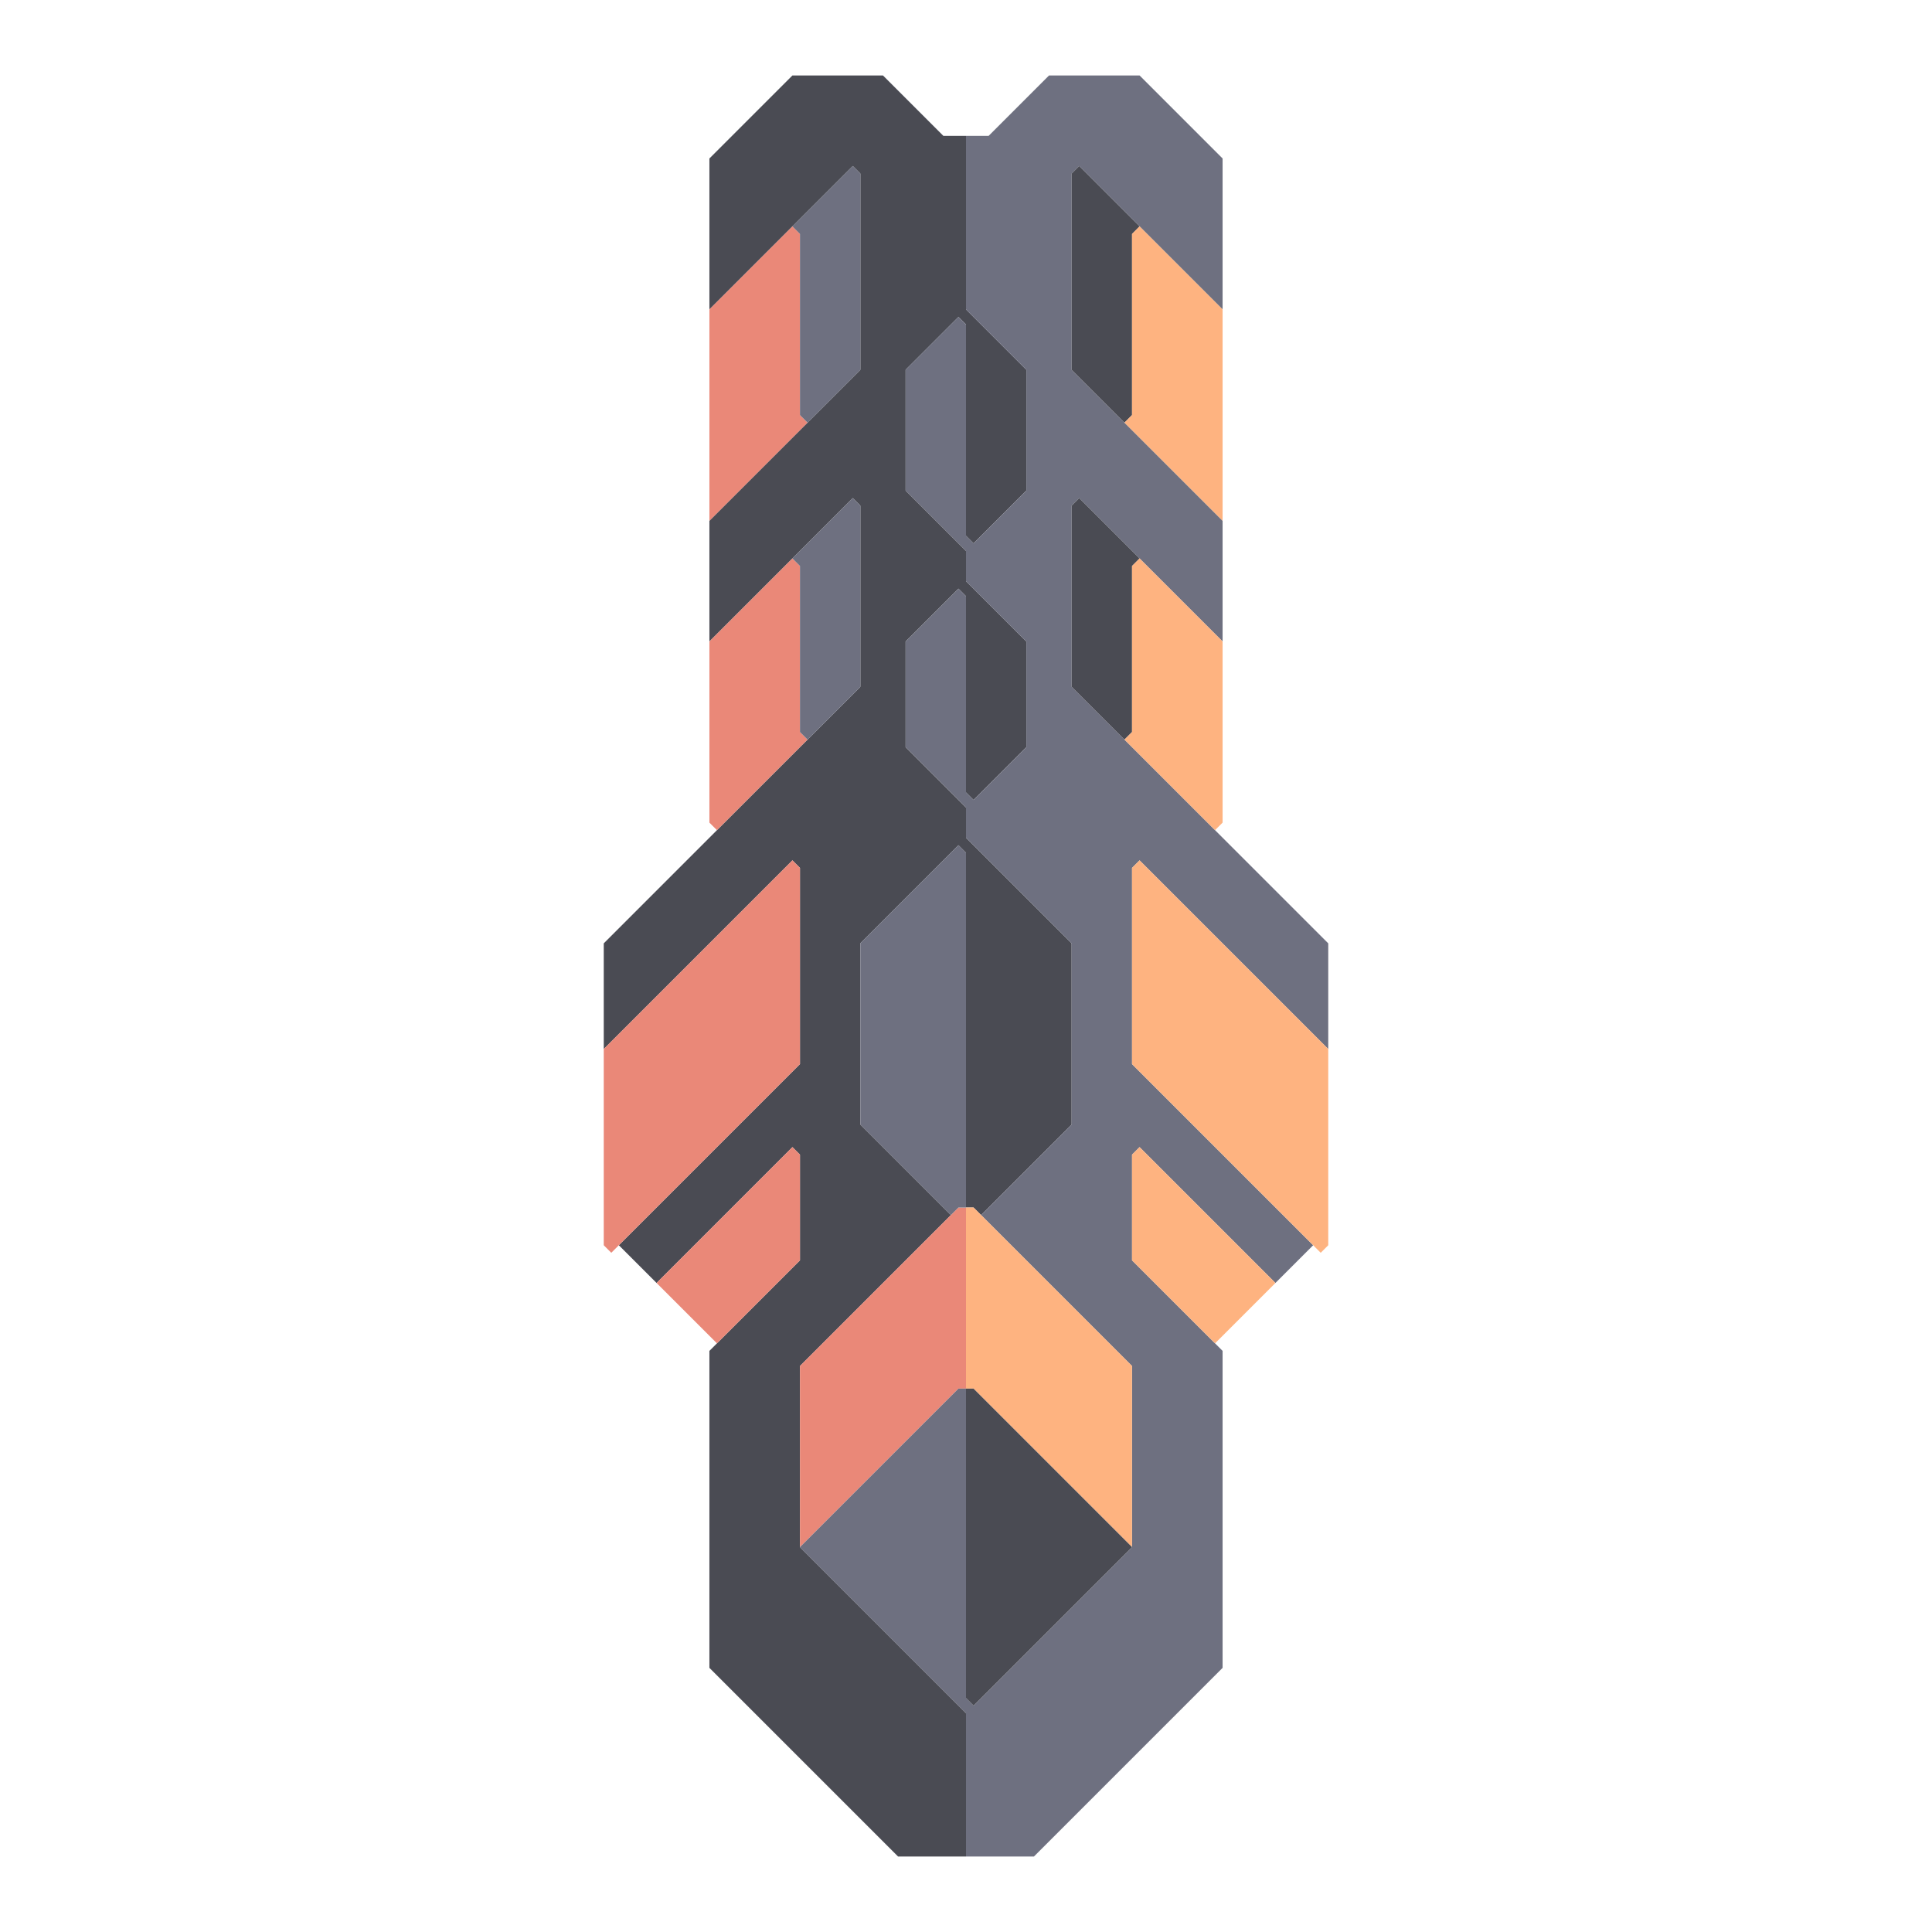 <svg xmlns="http://www.w3.org/2000/svg" width="128" height="128" style="fill-opacity:1;color-rendering:auto;color-interpolation:auto;text-rendering:auto;stroke:#000;stroke-linecap:square;stroke-miterlimit:10;shape-rendering:auto;stroke-opacity:1;fill:#000;stroke-dasharray:none;font-weight:400;stroke-width:1;font-family:&quot;Dialog&quot;;font-style:normal;stroke-linejoin:miter;font-size:12px;stroke-dashoffset:0;image-rendering:auto">
    <g style="stroke-linecap:round;fill:#4a4b53;stroke:#4a4b53">
        <path stroke="none" d="M40 69.5v-7l17-17v-12l-.5-.5-9.5 9.5v-8l10-10v-13l-.5-.5-9.5 9.5v-10L52.5 5h6l4 4H64v11.5l4 4v8L64.5 36l-.5-.5v-14l-.5-.5-3.5 3.5v8l4 4v2l4 4v7L64.5 53l-.5-.5v-13l-.5-.5-3.5 3.5v7l4 4v2l7 7v12l-6 6-.5-.5H64V56.5l-.5-.5-6.5 6.5v12l6 6-10 10v12l11 11v9.5h-4.5L47 110.5v-21l6-6v-7l-.5-.5-9 9-2.5-2.5 12-12v-13l-.5-.5Z" style="stroke:none"/>
    </g>
    <g stroke="none" style="stroke-linecap:round;fill:#ea8878;stroke:#ea8878">
        <path d="m40.5 83-.5-.5v-13L52.5 57l.5.5v13Zm3 2 9-9 .5.5v7L47.5 89ZM47 34.5v-14l5.5-5.5.5.5v12l.5.5Zm.5 20.5-.5-.5v-12l5.5-5.5.5.5v11l.5.5Z" style="stroke:none"/>
        <path d="m53.5 28-.5-.5v-12l-.5-.5 4-4 .5.5v13Zm0 21-.5-.5v-11l-.5-.5 4-4 .5.5v12Z" style="fill:#6e7080;stroke:none"/>
        <path d="M53 102.5v-12L63.5 80h.5v12h-.5Z" style="stroke:none"/>
        <path d="M53 102.5 63.5 92h.5v20.5l.5.5L75 102.5v-12l-10-10 6-6v-12l-7-7v-2l-4-4v-7l3.5-3.5.5.5v13l.5.5 3.5-3.5v-7l-4-4v-2l-4-4v-8l3.5-3.5.5.5v14l.5.5 3.5-3.5v-8l-4-4V9h1.5l4-4h6l5.5 5.5v10L71.5 11l-.5.5v13l10 10v8L71.5 33l-.5.5v12l17 17v7L75.5 57l-.5.5v13l12 12-2.5 2.5-9-9-.5.5v7l6 6v21L68.5 123H64v-9.5Z" style="fill:#6e7080;stroke:none"/>
        <path d="M57 74.5v-12l6.5-6.5.5.5V80h-.5l-.5.5Z" style="fill:#6e7080;stroke:none"/>
        <path d="M75 90.5v12L64.5 92H64V80h.5Z" style="fill:#feb380;stroke:none"/>
        <path d="M75 102.5 64.5 113l-.5-.5V92h.5Zm.5-87.5-.5.5v12l-.5.5-3.5-3.5v-13l.5-.5Zm0 22-.5.5v11l-.5.5-3.5-3.5v-12l.5-.5Z" style="fill:#4a4b53;stroke:none"/>
        <path d="M81 20.5v14L74.5 28l.5-.5v-12l.5-.5Zm0 22v12l-.5.5-6-6 .5-.5v-11l.5-.5Zm7 27v13l-.5.5L75 70.5v-13l.5-.5ZM84.5 85l-4 4-5.5-5.5v-7l.5-.5Z" style="fill:#feb380;stroke:none"/>
    </g>
</svg>
